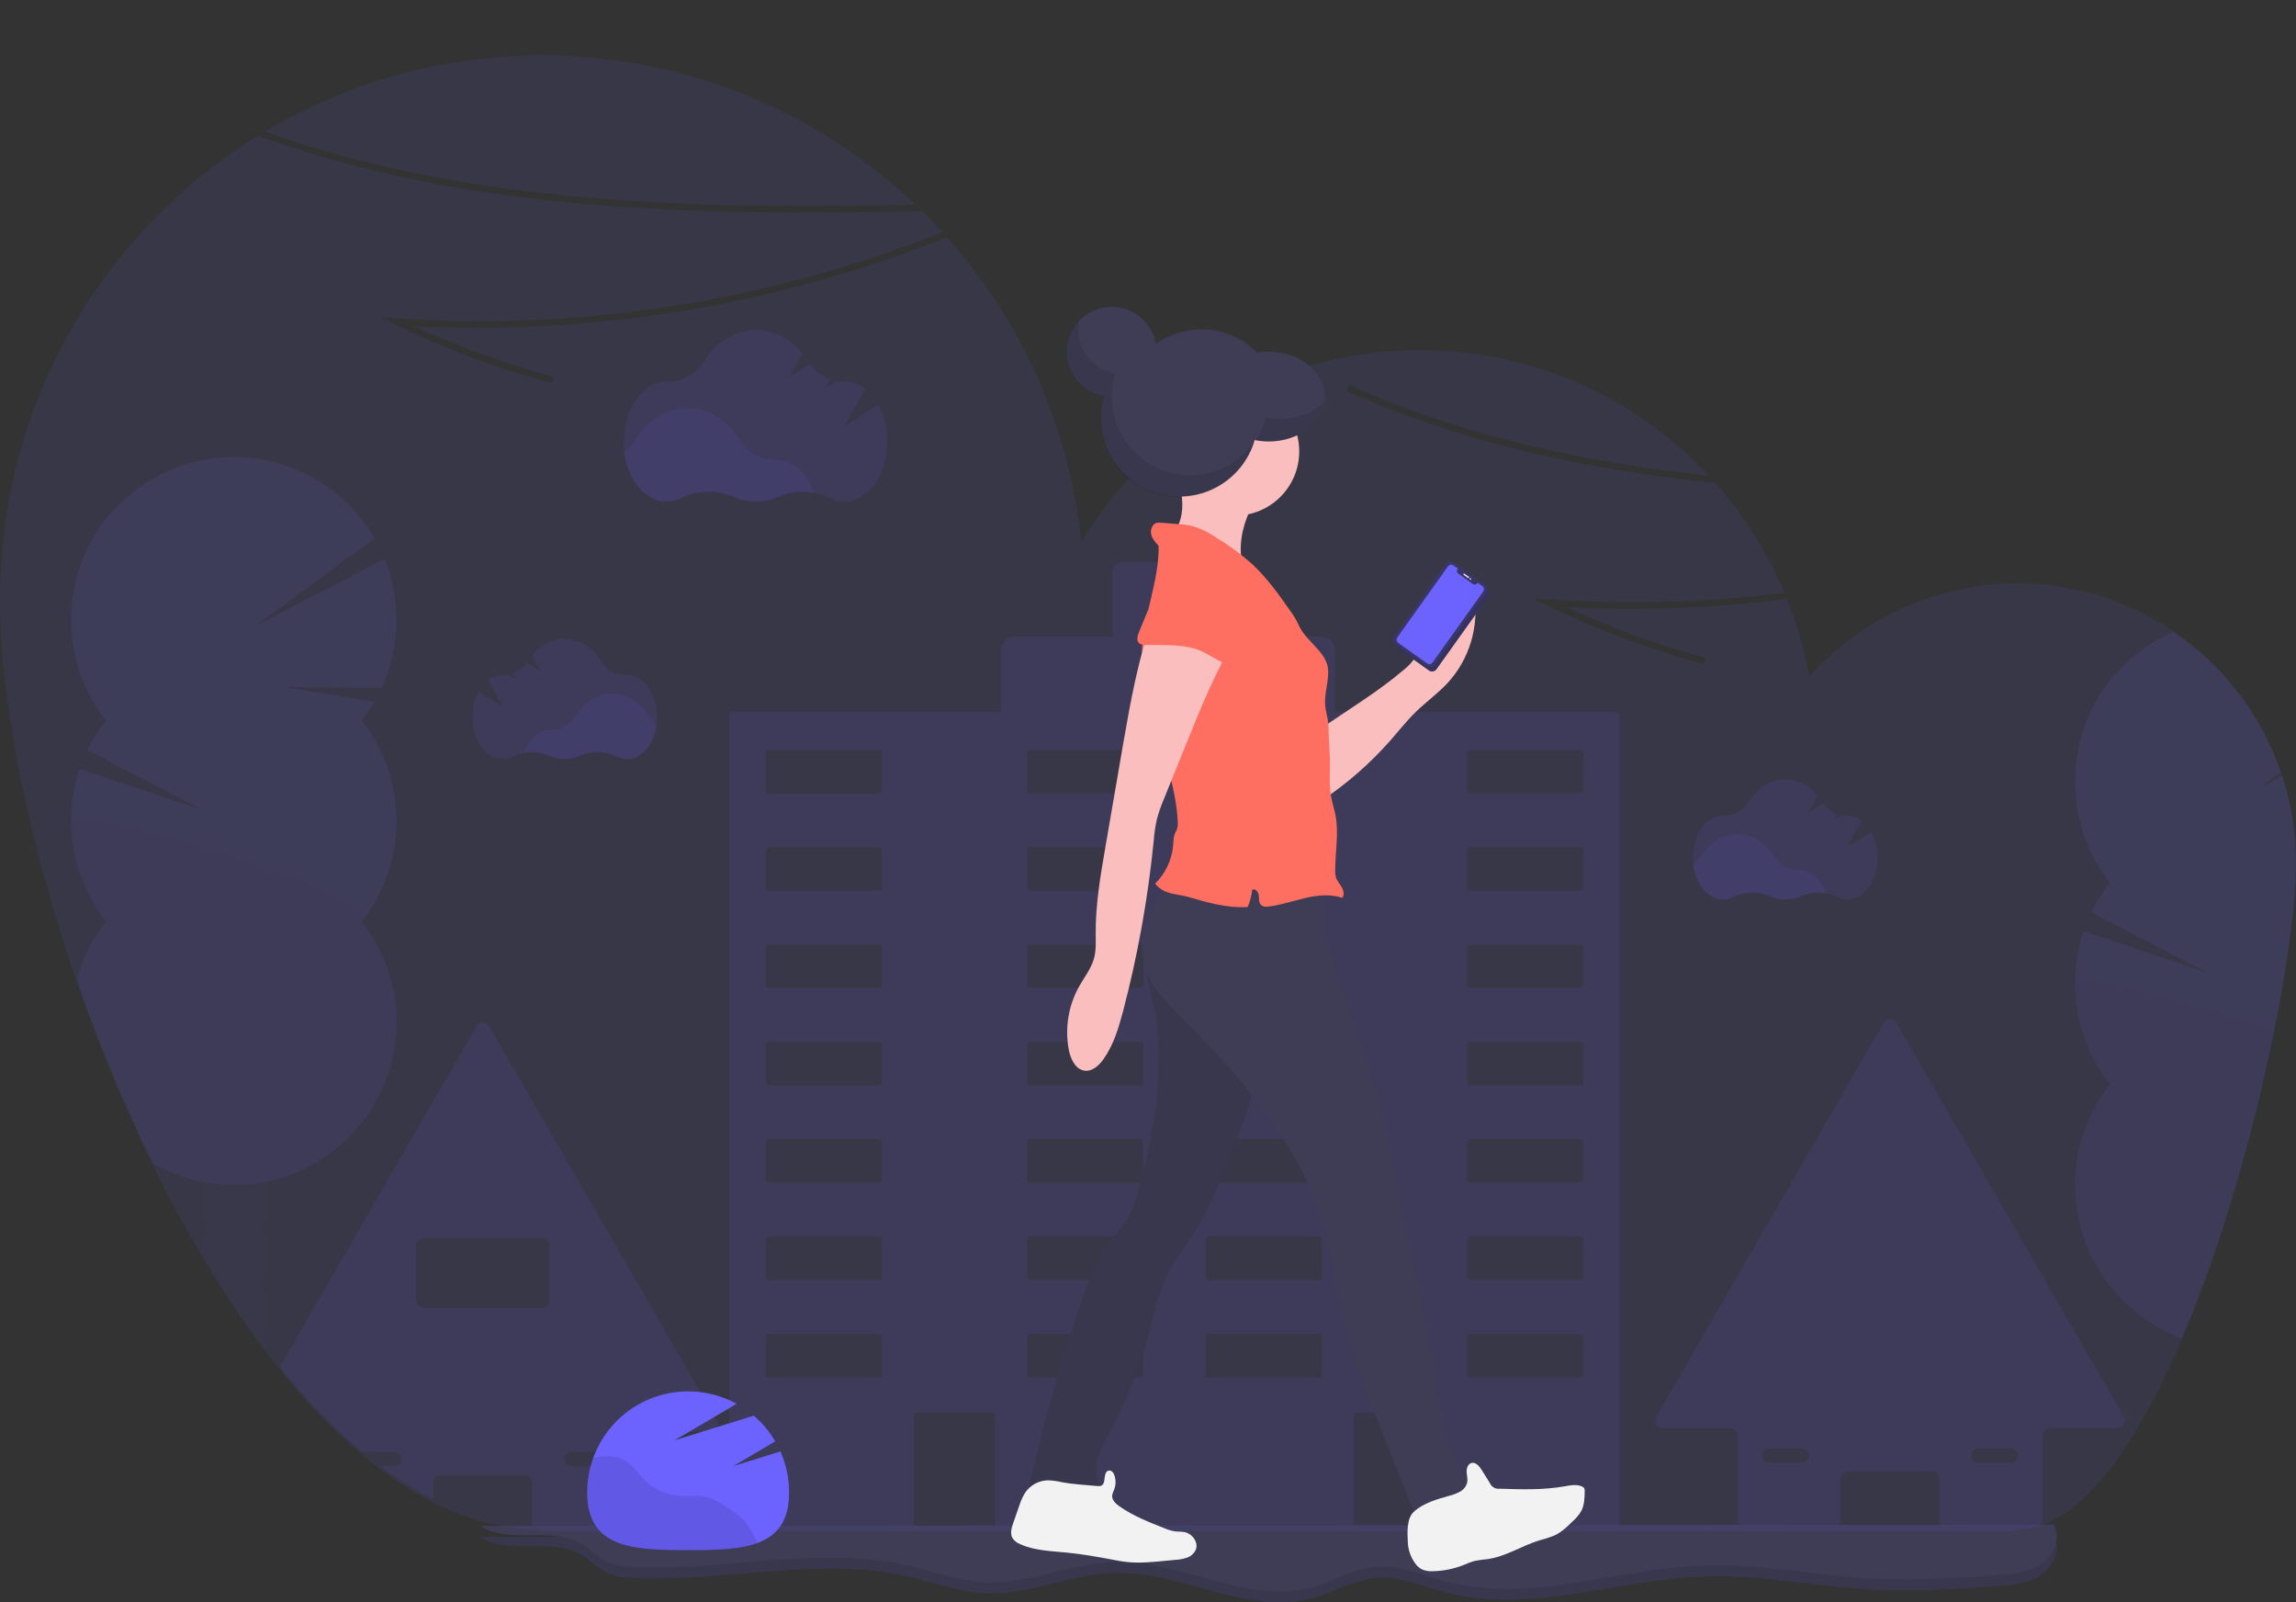 <?xml version="1.0" encoding="utf-8"?>
<!-- Generator: Adobe Illustrator 16.0.0, SVG Export Plug-In . SVG Version: 6.00 Build 0)  -->
<!DOCTYPE svg PUBLIC "-//W3C//DTD SVG 1.1//EN" "http://www.w3.org/Graphics/SVG/1.1/DTD/svg11.dtd">
<svg version="1.1" id="fbbf0112-9f0c-4059-91ae-024eb0aa32cc"
	 xmlns="http://www.w3.org/2000/svg" xmlns:xlink="http://www.w3.org/1999/xlink" x="0px" y="0px" width="1046px"
	 height="729.871px" viewBox="0 0 1046 729.871" enable-background="new 0 0 1046 729.871" xml:space="preserve">
<rect x="0" y="0" width="1046" height="729.871" fill="#333333" stroke="none"/>
<title>directions</title>
<path opacity="0.1" fill="#6C63FF" enable-background="new    " d="M417.149,93.3C337.044,16.95,215.889,3.307,120.81,59.93
	C215.79,93.93,320.59,95.18,417.149,93.3z"/>
<path opacity="0.1" fill="#6C63FF" enable-background="new    " d="M967.64,645.48L863.92,465.83
	c-0.904-1.582-2.921-2.131-4.503-1.227c-0.511,0.292-0.935,0.716-1.227,1.227L754.47,645.48c-0.938,1.563-0.434,3.59,1.129,4.528
	c0.522,0.314,1.121,0.478,1.731,0.472h30.94c1.825,0.006,3.304,1.484,3.31,3.311v38.34c0,1.824,1.476,3.305,3.3,3.31h40.37
	c1.828,0,3.31-1.481,3.31-3.31V673.6c0-1.823,1.478-3.3,3.301-3.3h38.38c1.823,0,3.304,1.476,3.31,3.3v18.53
	c0,1.828,1.482,3.31,3.311,3.31h40.359c1.828,0,3.311-1.481,3.311-3.31V653.75c0-1.828,1.481-3.31,3.31-3.31h30.94
	c1.828-0.005,3.306-1.491,3.301-3.319C968.079,646.545,967.927,645.979,967.64,645.48z M823,665.36c-0.615,0.633-1.458,0.993-2.34,1
	h-14.53c-1.828-0.002-3.309-1.485-3.306-3.313c0.002-1.825,1.481-3.305,3.306-3.307h14.561c1.828,0.001,3.309,1.483,3.309,3.311
	c0,0.878-0.349,1.719-0.969,2.34L823,665.36z M918.28,665.36c-0.615,0.633-1.458,0.993-2.34,1H901.42
	c-1.828-0.002-3.308-1.485-3.306-3.313c0.002-1.825,1.48-3.305,3.306-3.307H916c1.828,0.001,3.31,1.483,3.31,3.311
	c-0.001,0.878-0.35,1.719-0.97,2.34L918.28,665.36z"/>
<path opacity="0.1" fill="#6C63FF" enable-background="new    " d="M326.55,647.06L222.83,467.41
	c-0.916-1.582-2.94-2.123-4.522-1.207c-0.501,0.29-0.918,0.706-1.208,1.207l-89.59,155.17c11.193,14.105,23.75,27.072,37.49,38.711
	h14.6c1.828,0.002,3.308,1.485,3.306,3.313c-0.002,1.825-1.481,3.304-3.306,3.306h-6.16c7.545,5.674,15.576,10.67,24,14.93v-7.649
	c0-1.828,1.482-3.31,3.31-3.31h38.38c1.824,0.005,3.3,1.485,3.3,3.31v18.521c-0.001,0.48,0.104,0.955,0.311,1.39
	c0.541,1.169,1.711,1.918,3,1.92h40.37c1.04,0.004,2.018-0.491,2.63-1.33c0.444-0.571,0.681-1.276,0.67-2V655.34
	c0-1.828,1.481-3.31,3.31-3.31h30.94c1.828,0.015,3.321-1.455,3.336-3.283C327.001,648.154,326.847,647.572,326.55,647.06z
	 M258,662.26c0.615-0.633,1.458-0.993,2.34-1h14.56c1.828,0.002,3.308,1.485,3.306,3.313c-0.002,1.825-1.481,3.304-3.306,3.307
	h-14.57c-1.828-0.001-3.31-1.483-3.309-3.312c0-0.877,0.349-1.719,0.969-2.339L258,662.26z M192.85,595.78
	c-1.828,0-3.31-1.481-3.31-3.31V567.33c0-1.828,1.482-3.31,3.31-3.31h54.25c1.824,0.005,3.3,1.485,3.3,3.31v25.141
	c0,1.824-1.476,3.305-3.3,3.31H192.85z"/>
<path opacity="0.1" fill="#6C63FF" enable-background="new    " d="M736.53,324.34H608.18v-27.76c0-3.667-2.973-6.64-6.64-6.64l0,0
	h-37.689v-29.57c0-2.309-1.872-4.18-4.181-4.18h-48.55c-2.309,0-4.18,1.871-4.18,4.18v29.561H462.63c-3.667,0-6.64,2.973-6.64,6.64
	l0,0v27.76h-122.39c-0.742,0.006-1.341,0.608-1.341,1.351v368.53c0,0.741,0.599,1.344,1.341,1.35h81.34
	c0.745,0,1.35-0.604,1.35-1.35v-49.58c0.006-0.744,0.606-1.345,1.35-1.351H452c0.743,0.006,1.345,0.606,1.351,1.351v49.58
	c0,0.741,0.598,1.344,1.34,1.35h160.75c0.743-0.006,1.344-0.607,1.35-1.35v-49.58c0-0.742,0.598-1.345,1.34-1.351h34.36
	c0.745,0,1.35,0.604,1.35,1.351v49.58c0.006,0.742,0.606,1.344,1.351,1.35h81.34c0.743-0.006,1.344-0.607,1.35-1.35V325.69
	C737.874,324.947,737.273,324.345,736.53,324.34z M401.729,626.06c0,0.74-0.6,1.34-1.34,1.34l0,0h-50.24
	c-0.739,0.006-1.344-0.59-1.35-1.33c0-0.003,0-0.007,0-0.01v-17.13c0-0.746,0.604-1.351,1.35-1.351h50.24
	c0.742,0.006,1.34,0.608,1.34,1.351V626.06z M401.729,581.72c0.006,0.74-0.59,1.344-1.33,1.35c-0.003,0-0.006,0-0.01,0h-50.24
	c-0.739,0.006-1.344-0.59-1.35-1.33c0-0.006,0-0.014,0-0.02v-17.15c-0.006-0.74,0.59-1.344,1.33-1.35c0.007,0,0.014,0,0.02,0h50.24
	c0.74,0,1.34,0.6,1.34,1.34c0,0.003,0,0.007,0,0.01V581.72z M401.729,537.39c0,0.741-0.598,1.344-1.34,1.35h-50.24
	c-0.745,0-1.35-0.604-1.35-1.35v-17.16c0-0.746,0.604-1.35,1.35-1.35h50.24c0.742,0.005,1.34,0.607,1.34,1.35V537.39z
	 M401.729,493.051c0.006,0.74-0.59,1.344-1.33,1.35c-0.003,0-0.006,0-0.01,0h-50.24c-0.739,0.006-1.344-0.59-1.35-1.33
	c0-0.007,0-0.014,0-0.02v-17.12c-0.006-0.74,0.59-1.345,1.33-1.351c0.007,0,0.014,0,0.02,0h50.24c0.74,0,1.34,0.601,1.34,1.34
	c0,0.004,0,0.007,0,0.011V493.051z M401.729,448.72c0,0.741-0.598,1.344-1.34,1.35h-50.24c-0.745,0-1.35-0.604-1.35-1.35v-17.16
	c0-0.74,0.6-1.34,1.34-1.34c0.004,0,0.007,0,0.01,0h50.24c0.74,0,1.34,0.6,1.34,1.34l0,0V448.72z M401.729,404.39
	c0,0.739-0.6,1.34-1.34,1.34h-50.24c-0.739,0.005-1.344-0.59-1.35-1.33c0-0.004,0-0.007,0-0.01v-17.16
	c0-0.746,0.604-1.351,1.35-1.351l0,0h50.24c0.742,0.006,1.34,0.608,1.34,1.351V404.39z M401.729,360.05
	c0.006,0.74-0.59,1.345-1.329,1.351c-0.004,0-0.007,0-0.011,0h-50.24c-0.739,0.005-1.344-0.59-1.35-1.33c0-0.007,0-0.014,0-0.021
	V342.93c-0.006-0.74,0.59-1.345,1.33-1.351c0.007,0,0.014,0,0.02,0h50.24c0.74,0,1.34,0.601,1.34,1.34c0,0.004,0,0.007,0,0.011
	V360.05z M520.84,626.051c0,0.739-0.6,1.34-1.34,1.34c-0.003,0-0.007,0-0.01,0h-50.24c-0.741,0-1.345-0.599-1.351-1.34v-17.12
	c0.006-0.743,0.607-1.345,1.351-1.351h50.24c0.745,0,1.35,0.604,1.35,1.351V626.051z M520.84,581.71
	c0.006,0.74-0.59,1.345-1.33,1.351c-0.007,0-0.013,0-0.02,0h-50.24c-0.745,0-1.351-0.604-1.351-1.351v-17.14
	c0-0.745,0.605-1.35,1.351-1.35h50.24c0.739-0.006,1.345,0.59,1.35,1.33c0,0.006,0,0.013,0,0.02V581.71z M520.84,537.381
	c0,0.745-0.604,1.35-1.35,1.35h-50.24c-0.743-0.006-1.345-0.607-1.351-1.35v-17.15c0.006-0.743,0.607-1.345,1.351-1.35h50.24
	c0.745,0,1.35,0.604,1.35,1.35V537.381z M520.84,493.04c0.006,0.74-0.59,1.345-1.33,1.351c-0.007,0-0.013,0-0.02,0h-50.24
	c-0.745,0-1.351-0.605-1.351-1.351V475.93c0-0.746,0.605-1.351,1.351-1.351h50.24c0.739-0.005,1.345,0.59,1.35,1.33
	c0,0.007,0,0.014,0,0.021V493.04z M520.84,448.71c0,0.746-0.604,1.351-1.35,1.351h-50.24c-0.743-0.006-1.345-0.607-1.351-1.351
	V431.56c0.006-0.742,0.609-1.34,1.351-1.34h50.24c0.739-0.006,1.345,0.59,1.35,1.33c0,0.003,0,0.006,0,0.01V448.71z M520.84,404.38
	c0,0.74-0.6,1.34-1.34,1.34c-0.003,0-0.007,0-0.01,0h-50.24c-0.741,0-1.345-0.598-1.351-1.34V387.23
	c0.006-0.743,0.607-1.345,1.351-1.351h50.24c0.745,0,1.35,0.604,1.35,1.351V404.38z M520.84,360.04
	c0.006,0.74-0.59,1.345-1.329,1.35c-0.008,0-0.014,0-0.021,0h-50.24c-0.745,0-1.351-0.604-1.351-1.35V342.93
	c0-0.746,0.605-1.351,1.351-1.351h50.24c0.739-0.005,1.345,0.59,1.35,1.33c0,0.007,0,0.014,0,0.021V360.04z M602.229,626.04
	c0,0.74-0.6,1.34-1.34,1.341c-0.003,0-0.006-0.001-0.01-0.001h-50.24c-0.741,0-1.344-0.599-1.35-1.34V608.93
	c0.006-0.743,0.606-1.345,1.35-1.351h50.24c0.746,0,1.35,0.604,1.35,1.351V626.04z M602.229,581.7c0.006,0.74-0.59,1.345-1.329,1.35
	c-0.007,0.001-0.014,0.001-0.021,0h-50.24c-0.745,0-1.35-0.604-1.35-1.35v-17.13c0-0.745,0.604-1.35,1.35-1.35h50.24
	c0.74-0.006,1.345,0.59,1.35,1.33c0,0.006,0,0.013,0,0.02V581.7z M602.229,537.37c0,0.745-0.604,1.351-1.35,1.351h-50.24
	c-0.743-0.006-1.344-0.607-1.35-1.351v-17.14c0.006-0.743,0.606-1.345,1.35-1.35h50.24c0.746,0,1.35,0.604,1.35,1.35V537.37z
	 M602.229,493.03c0.006,0.739-0.59,1.345-1.329,1.35c-0.007,0-0.014,0-0.021,0h-50.24c-0.745,0-1.35-0.604-1.35-1.35v-17.1
	c0-0.746,0.604-1.351,1.35-1.351h50.24c0.74-0.005,1.345,0.59,1.35,1.33c0,0.007,0,0.014,0,0.021V493.03z M602.229,448.7
	c0,0.745-0.604,1.35-1.35,1.35h-50.24c-0.743-0.005-1.344-0.606-1.35-1.35v-17.14c0.006-0.742,0.608-1.34,1.35-1.34h50.24
	c0.74-0.006,1.345,0.59,1.35,1.33c0,0.003,0,0.006,0,0.01V448.7z M602.229,404.37c0,0.74-0.6,1.34-1.34,1.34
	c-0.003,0-0.006,0-0.01,0h-50.24c-0.741,0-1.344-0.599-1.35-1.34v-17.14c0.006-0.743,0.606-1.345,1.35-1.351h50.24
	c0.746,0,1.35,0.604,1.35,1.351V404.37z M602.229,360.03c0.006,0.739-0.59,1.344-1.329,1.35c-0.007,0-0.014,0-0.021,0h-50.24
	c-0.745,0-1.35-0.604-1.35-1.35v-17.1c0-0.746,0.604-1.351,1.35-1.351h50.24c0.74-0.005,1.345,0.59,1.35,1.33
	c0,0.007,0,0.014,0,0.021V360.03z M721.34,626.03c-0.005,0.741-0.608,1.34-1.35,1.34h-50.24c-0.74,0.005-1.345-0.59-1.35-1.33
	c-0.001-0.003-0.001-0.007-0.001-0.01v-17.1c0-0.746,0.605-1.351,1.351-1.351H720c0.743,0.006,1.345,0.607,1.351,1.351
	L721.34,626.03z M721.34,581.689c0,0.746-0.604,1.351-1.35,1.351h-50.24c-0.74,0.005-1.345-0.59-1.351-1.33c0-0.007,0-0.013,0-0.021
	V564.57c-0.005-0.74,0.591-1.344,1.33-1.35c0.007,0,0.014,0,0.021,0H720c0.745,0,1.351,0.604,1.351,1.35L721.34,581.689z
	 M721.34,537.359c-0.005,0.744-0.606,1.346-1.35,1.351h-50.24c-0.745,0-1.351-0.604-1.351-1.351V520.23
	c0-0.746,0.605-1.35,1.351-1.35H720c0.743,0.005,1.345,0.606,1.351,1.35L721.34,537.359z M721.34,493.019
	c0,0.746-0.604,1.351-1.35,1.351h-50.24c-0.74,0.005-1.345-0.59-1.351-1.33c0-0.007,0-0.014,0-0.021V475.93
	c-0.005-0.74,0.591-1.345,1.33-1.351c0.007,0,0.014,0,0.021,0H720c0.745,0,1.351,0.604,1.351,1.351L721.34,493.019z M721.34,448.689
	c-0.005,0.744-0.606,1.345-1.35,1.351h-50.24c-0.745,0-1.351-0.604-1.351-1.351V431.56c0-0.74,0.601-1.34,1.341-1.34
	c0.003,0,0.007,0,0.01,0H720c0.741,0,1.345,0.598,1.351,1.34L721.34,448.689z M721.34,404.359c0.012,0.746-0.583,1.359-1.329,1.371
	c-0.004,0-0.008,0-0.011,0h-50.25c-0.74,0.005-1.345-0.59-1.35-1.33c-0.001-0.004-0.001-0.007-0.001-0.01v-17.16
	c0-0.746,0.605-1.351,1.351-1.351H720c0.743,0.006,1.345,0.607,1.351,1.351L721.34,404.359z M721.34,360.019
	c0,0.746-0.604,1.351-1.35,1.351h-50.24c-0.74,0.005-1.345-0.59-1.351-1.33c0-0.007,0-0.014,0-0.021V342.93
	c-0.005-0.74,0.591-1.345,1.33-1.351c0.007,0,0.014,0,0.021,0H720c0.745,0,1.351,0.604,1.351,1.351L721.34,360.019z"/>
<path opacity="0.1" fill="#6C63FF" enable-background="new    " d="M371,224.46c-5.646-1.075-11.485-0.441-16.771,1.82
	c-6.441,2.871-13.803,2.853-20.229-0.05c-7.58-3.324-16.237-3.152-23.68,0.47c-2.104,1.108-4.443,1.691-6.82,1.7
	c-9.6,0-17.59-9.67-19.25-22.43c1.918-1.398,3.548-3.153,4.8-5.171c5.63-9.069,14.35-14.899,24.141-14.899
	c9.789,0,18.399,5.76,24,14.729c3.415,5.513,9.466,8.836,15.949,8.761h0.25C361.11,209.39,367.729,215.52,371,224.46z"/>
<path opacity="0.1" fill="#6C63FF" enable-background="new    " d="M400.2,184.41l-15.521,9.84l9.421-17.13
	c-2.67-2.131-5.975-3.31-9.391-3.35h-0.25c-1.078,0.016-2.156-0.064-3.22-0.24l-5.24,3.34l2.26-4.1c-3.729-1.304-6.949-3.754-9.2-7
	l-9.42,6l5.931-10.84c-5.511-6.61-12.931-10.66-21.091-10.66c-9.789,0-18.51,5.819-24.14,14.89c-3.395,5.541-9.505,8.829-16,8.61
	h-0.53c-10.81,0-19.569,12.25-19.569,27.37s8.76,27.37,19.569,27.37c2.379-0.007,4.721-0.594,6.82-1.711
	c7.444-3.618,16.102-3.786,23.68-0.46c6.409,2.86,13.731,2.86,20.141,0c7.52-3.27,16.091-3.105,23.479,0.45
	c2.081,1.089,4.393,1.662,6.74,1.67c10.81,0,19.57-12.26,19.57-27.37C404.309,195.28,402.92,189.545,400.2,184.41z"/>
<path opacity="0.1" fill="#6C63FF" enable-background="new    " d="M832,406.93c-3.952-0.749-8.039-0.307-11.74,1.27
	c-4.485,2.006-9.614,2.006-14.1,0c-5.308-2.326-11.369-2.206-16.58,0.33c-1.471,0.776-3.107,1.185-4.771,1.19
	c-6.72,0-12.31-6.771-13.47-15.7c1.34-0.982,2.48-2.211,3.36-3.62c3.939-6.351,10-10.43,16.89-10.43s12.89,4,16.83,10.31
	c2.388,3.858,6.622,6.185,11.16,6.13h0.18C825.06,396.39,829.69,400.68,832,406.93z"/>
<path opacity="0.1" fill="#6C63FF" enable-background="new    " d="M852.42,378.93l-10.86,6.89l6.59-12
	c-1.868-1.489-4.18-2.313-6.569-2.34h-0.17c-0.754,0.009-1.507-0.048-2.25-0.17l-3.69,2.33l1.58-2.86
	c-2.605-0.916-4.857-2.626-6.439-4.89L824,370.05l4.16-7.569c-3.851-4.63-9-7.47-14.761-7.47c-6.85,0-13,4.079-16.899,10.43
	c-2.376,3.861-6.64,6.151-11.17,6H785c-7.56,0-13.7,8.57-13.7,19.149c0,10.58,6.141,19.16,13.7,19.16
	c1.663-0.005,3.3-0.413,4.771-1.189c5.211-2.538,11.274-2.655,16.58-0.32c4.488,1.993,9.611,1.993,14.1,0
	c5.263-2.285,11.26-2.168,16.43,0.32c1.459,0.756,3.077,1.153,4.721,1.16c7.569,0,13.699-8.57,13.699-19.16
	C855.323,386.504,854.333,382.507,852.42,378.93z"/>
<path opacity="0.1" fill="#6C63FF" enable-background="new    " d="M238.62,342.93c3.953-0.748,8.039-0.307,11.74,1.27
	c4.482,2.007,9.608,2.007,14.09,0c5.308-2.326,11.369-2.206,16.58,0.33c1.471,0.775,3.107,1.184,4.77,1.19
	c6.72,0,12.32-6.771,13.48-15.7c-1.343-0.979-2.483-2.209-3.36-3.62c-3.92-6.37-10.05-10.47-16.92-10.47s-12.88,4-16.82,10.31
	c-2.395,3.863-6.634,6.195-11.18,6.15h-0.17C245.51,332.39,240.87,336.68,238.62,342.93z"/>
<path opacity="0.1" fill="#6C63FF" enable-background="new    " d="M218.14,314.93L229,321.79l-6.6-12
	c1.87-1.487,4.181-2.311,6.57-2.34h0.18c0.753,0.009,1.506-0.048,2.25-0.17l3.68,2.33l-1.58-2.86c2.608-0.915,4.865-2.625,6.45-4.89
	l6.59,4.18l-4.17-7.569c3.86-4.631,9.05-7.471,14.77-7.471c6.851,0,13,4.08,16.9,10.431c2.374,3.862,6.639,6.153,11.17,6h0.36
	c7.569,0,13.7,8.569,13.7,19.149s-6.131,19.16-13.7,19.16c-1.663-0.008-3.299-0.416-4.771-1.19
	c-5.211-2.538-11.274-2.655-16.58-0.319c-4.485,1.992-9.604,1.992-14.09,0c-5.267-2.286-11.267-2.169-16.44,0.319
	c-1.458,0.758-3.077,1.155-4.72,1.16c-7.56,0-13.7-8.569-13.7-19.16C215.245,322.498,216.231,318.505,218.14,314.93z"/>
<path fill="#3F3D56" d="M218.68,700.06c13.54,8.6,33.05-0.1,46.68,8.37c3.52,2.18,6.36,5.39,10,7.37c4.37,2.39,9.51,2.819,14.48,3
	c41.62,1.609,83.94-10,124.521-0.62c11.35,2.62,22.449,6.88,34.08,7.5c20.09,1.09,39.34-8.71,59.449-9.25
	c30.5-0.82,60.471,19.59,89.9,11.54c9.68-2.65,18.561-8.301,28.55-9.25c11.13-1,21.83,3.85,32.65,6.68c38.37,10,78.33-6.2,118-7.41
	c25.87-0.79,51.489,4.85,77.34,6.15c18.38,0.92,36.8-0.37,55.16-1.65c7-0.49,14.33-1.09,20.19-4.93
	c5.859-3.84,9.459-12.09,5.84-18.09L218.68,700.06z"/>
<path opacity="0.1" enable-background="new    " d="M218.68,700.06c13.54,8.6,33.05-0.1,46.68,8.37c3.52,2.18,6.36,5.39,10,7.37
	c4.37,2.39,9.51,2.819,14.48,3c41.62,1.609,83.94-10,124.521-0.62c11.35,2.62,22.449,6.88,34.08,7.5
	c20.09,1.09,39.34-8.71,59.449-9.25c30.5-0.82,60.471,19.59,89.9,11.54c9.68-2.65,18.561-8.301,28.55-9.25
	c11.13-1,21.83,3.85,32.65,6.68c38.37,10,78.33-6.2,118-7.41c25.87-0.79,51.489,4.85,77.34,6.15c18.38,0.92,36.8-0.37,55.16-1.65
	c7-0.49,14.33-1.09,20.19-4.93c5.859-3.84,9.459-12.09,5.84-18.09L218.68,700.06z"/>
<path fill="#3F3D56" d="M218.68,695.06c13.54,8.6,33.05-0.1,46.68,8.37c3.52,2.18,6.36,5.39,10,7.37c4.37,2.39,9.51,2.819,14.48,3
	c41.62,1.609,83.94-10,124.521-0.62c11.35,2.62,22.449,6.88,34.08,7.5c20.09,1.09,39.34-8.71,59.449-9.25
	c30.5-0.82,60.471,19.59,89.9,11.54c9.68-2.65,18.561-8.301,28.55-9.25c11.13-1,21.83,3.85,32.65,6.68c38.37,10,78.33-6.2,118-7.41
	c25.87-0.79,51.489,4.85,77.34,6.15c18.38,0.92,36.8-0.37,55.16-1.65c7-0.49,14.33-1.09,20.19-4.93
	c5.859-3.84,9.459-12.09,5.84-18.09L218.68,695.06z"/>
<g opacity="0.1">
	<path fill="#3F3D56" d="M122.35,571.86c0.042,4.341-1.074,8.613-3.23,12.38c4.307,7.691,4.307,17.068,0,24.76
		c1.095,1.874,1.917,3.895,2.44,6c-10.916-14.388-20.964-29.414-30.09-45l0,0c0.22-3.717,1.302-7.332,3.16-10.56
		c-2.156-3.767-3.271-8.04-3.23-12.38c-0.013-2.933,0.481-5.846,1.46-8.61c0.466-1.312,1.059-2.573,1.77-3.77
		c2.82-4.79,7.26-7.88,12.24-7.88s9.43,3.09,12.25,7.88c0.686,1.161,1.265,2.384,1.73,3.649c1.003,2.801,1.51,5.756,1.5,8.73
		c0.042,4.34-1.074,8.613-3.23,12.38C121.283,563.219,122.398,567.507,122.35,571.86z"/>
	<ellipse fill="#3F3D56" cx="106.87" cy="522.35" rx="15.47" ry="20.26"/>
	<ellipse fill="#3F3D56" cx="106.87" cy="497.59" rx="15.47" ry="20.26"/>
	<path fill="#6C63FF" d="M180.67,373.93c0.026,16.628-5.566,32.778-15.87,45.83c25.31,32.181,19.739,78.785-12.442,104.095
		c-9.225,7.255-20.041,12.216-31.558,14.475c-1.78,0.36-3.59,0.641-5.42,0.86c-5.645,0.675-11.348,0.705-17,0.09
		c-1.88-0.2-3.736-0.477-5.57-0.83c-8.084-1.493-15.859-4.337-23-8.409C56.5,502.85,44.875,474.867,35,446.25
		c2.598-9.623,7.119-18.621,13.29-26.45c-15.498-19.688-20.012-45.868-12-69.609l56.28,18.89l-52.78-27.42
		c2.324-4.796,5.157-9.329,8.45-13.52c-25.317-32.175-19.758-78.781,12.417-104.098c32.175-25.317,78.78-19.758,104.098,12.417
		c2.176,2.766,4.153,5.684,5.915,8.73l-54.41,40l59-30.601c7.625,18.939,7.111,40.183-1.42,58.73l-44-0.33l40.66,6.68
		c-1.726,2.956-3.654,5.79-5.77,8.48C175.047,341.18,180.663,357.31,180.67,373.93z"/>
	<path opacity="0.1" enable-background="new    " d="M180.67,465.631c-0.006,35.422-25.065,65.895-59.82,72.739
		c-1.78,0.36-3.59,0.641-5.42,0.86c-5.645,0.675-11.348,0.705-17,0.09c-1.88-0.2-3.736-0.477-5.569-0.83
		c-8.084-1.494-15.859-4.336-23-8.41C56.532,502.879,44.89,474.883,35,446.25c2.598-9.623,7.119-18.621,13.29-26.45
		c-10.309-13.063-15.901-29.228-15.87-45.869c0-8.32,142.32,33.22,132.38,45.83C175.112,432.823,180.705,448.988,180.67,465.631z"/>
</g>
<g opacity="0.1">
	<path fill="#3F3D56" d="M1014.899,552.58c-2.899,9.26-6,18.45-9.18,27.431c-0.884-2.647-1.329-5.42-1.32-8.21
		C1004.399,562.87,1008.8,555.291,1014.899,552.58z"/>
	<path fill="#6C63FF" d="M1046,393.02c0,17.55-3.54,45.28-10,77c-5.658,27.858-12.717,55.413-21.149,82.56
		c-2.9,9.26-6,18.45-9.181,27.43c-3.649,10.201-7.5,20.121-11.53,29.61c-38.578-14.161-58.371-56.916-44.209-95.494
		c2.682-7.308,6.495-14.149,11.299-20.275c-15.5-19.745-20.011-45.971-12-69.761l56.28,18.931l-52.78-27.48
		c2.324-4.806,5.157-9.349,8.45-13.55c-25.358-32.332-19.704-79.099,12.628-104.457c5.052-3.962,10.596-7.254,16.492-9.793
		c22.717,15.498,39.816,37.922,48.75,63.93l-9.75,7.261l10.46-5.431c3.509,10.782,5.558,21.984,6.091,33.311h-2.94l3,0.489
		C1046,389.19,1046,391.09,1046,393.02z"/>
	<path opacity="0.1" enable-background="new    " d="M1036.05,470.02c-5.658,27.858-12.717,55.413-21.15,82.56
		c-2.899,9.26-6,18.45-9.18,27.431c-3.65,10.2-7.5,20.12-11.529,29.609c-38.578-14.161-58.372-56.916-44.21-95.494
		c2.683-7.308,6.495-14.149,11.3-20.275c-10.297-13.09-15.885-29.267-15.86-45.92C945.42,442.93,997.14,456.03,1036.05,470.02z"/>
</g>
<path opacity="0.1" fill="#6C63FF" enable-background="new    " d="M1045.87,387.28c0-0.15,0-0.31,0-0.47
	c-0.533-11.326-2.582-22.528-6.09-33.311c-0.2-0.609-0.4-1.229-0.61-1.83c-8.934-26.008-26.033-48.432-48.75-63.93
	c-52.677-35.89-123.809-27.097-166.16,20.54c-2.142-12.14-5.53-24.025-10.11-35.47c-33.366,4.218-67.041,5.473-100.629,3.75
	c20.582,9.49,41.924,17.241,63.8,23.17l-0.78,2.899c-24.551-6.666-48.428-15.604-71.32-26.699l-6.91-3.351l7.66,0.5
	c35.684,2.337,71.509,1.309,107-3.069c-7.679-18.314-18.328-35.235-31.52-50.08c-57.561-5.801-114.67-17.881-168-41.83l1.229-2.73
	c51.91,23.33,107.54,35.32,163.7,41.22c-67.721-72.595-181.471-76.547-254.065-8.825c-12.343,11.514-23.002,24.709-31.665,39.195
	c-5.319-51.582-26.746-100.18-61.239-138.899c-30.708,12.27-62.415,21.875-94.771,28.71c-48.659,10.342-98.457,14.306-148.14,11.79
	c20.583,9.49,41.924,17.241,63.8,23.17l-0.78,2.899c-24.544-6.667-48.414-15.605-71.3-26.699l-6.91-3.351l7.66,0.5
	c84.686,5.563,169.542-7.882,248.36-39.35c-2.967-3.247-6.021-6.42-9.16-9.521c-98.42,2-205.61,1-302.65-34.33
	C44.403,107.01-0.08,186.827,0,272.75C0,319.21,12.77,383.1,35,447.2c9.906,28.688,21.564,56.741,34.91,84
	c6.79,13.8,14,27.21,21.57,40.05l0,0c9.127,15.585,19.175,30.611,30.09,45c1.96,2.58,3.943,5.113,5.95,7.601
	c11.186,14.157,23.74,27.177,37.48,38.87l0,0c2.78,2.319,5.577,4.529,8.39,6.63c7.541,5.7,15.572,10.72,24,15
	c14.67,7.35,29.81,11.659,45.3,12.28c1.24,0.05,2.49,0.08,3.73,0.08v0.51h672v-0.51h0.5c3.873-0.016,7.715-0.691,11.36-2
	c23.76-8.431,45.64-42.28,63.83-85.061c4-9.49,7.88-19.41,11.529-29.609c3.221-9,6.28-18.17,9.181-27.431
	c8.433-27.147,15.491-54.702,21.149-82.56c6.41-31.721,10-59.45,10-77C1046,391.09,1046,389.19,1045.87,387.28z"/>
<path fill="#6C63FF" d="M334.06,667.791L353.2,656.53c-2.591-4.42-5.899-8.377-9.79-11.71l-36.11,11.23l28.301-16.631
	c-22.281-12.205-50.238-4.037-62.444,18.244c-3.712,6.776-5.657,14.379-5.656,22.106c0,25.399,20.59,26.28,46,26.28
	s46-0.881,46-26.28c0.009-6.432-1.337-12.793-3.95-18.67L334.06,667.791z"/>
<path opacity="0.1" enable-background="new    " d="M338.93,692.48c-2.037-2.04-4.313-3.826-6.78-5.32
	c-3.479-2.31-7.069-4.67-11.17-5.449c-3.6-0.69-7.31-0.11-11-0.32c-6.365-0.389-12.357-3.134-16.81-7.7c-2.61-2.7-4.67-6-7.81-8.09
	c-3.39-2.22-7.69-2.7-11.71-2.15c-1.167,0.167-2.322,0.403-3.46,0.71c-1.806,5.006-2.726,10.288-2.72,15.61
	c0,25.399,20.59,26.28,46,26.28c12.33,0,23.521-0.211,31.78-3.32l-1.38-2.58C342.552,697.396,340.892,694.82,338.93,692.48z"/>
<circle fill="#3F3D56" cx="547.34" cy="185.77" r="35.75"/>
<path fill="#3F3D56" d="M526.601,463.87c3.689,25.891-0.811,52.29-7.82,77.48c-1.311,4.69-2.721,9.42-5.17,13.63
	c-2.45,4.21-5.86,7.83-8.74,11.79c-6,8.26-9.52,18-12.811,27.64c-9.07,26.675-16.688,53.821-22.819,81.32
	c-0.37,1.127-0.37,2.343,0,3.47c0.87,2,3.51,2.261,5.68,2.25l28.06-0.149c1-1.92-0.85-4-2-5.84c-4-6.221-0.159-14.301,3.371-20.811
	c8.578-15.811,15.22-32.599,19.779-50c1.92-7.33,3.48-14.82,6.6-21.73c3.771-8.38,9.681-15.59,14.48-23.43
	c5.58-9.109,9.65-19,13.689-28.93c5.641-13.78,11.33-27.73,13.551-42.45c2.09-13.82,1.06-27.899-0.301-41.81
	c0.221-1.441-0.77-2.789-2.211-3.009c-0.281-0.043-0.568-0.04-0.849,0.009l-37.649-1.94c-7.761-0.399-9.601-2.101-8.42,5.521
	C523.84,452.57,525.78,458.11,526.601,463.87z"/>
<path opacity="0.1" enable-background="new    " d="M526.601,463.87c3.689,25.891-0.811,52.29-7.82,77.48
	c-1.311,4.69-2.721,9.42-5.17,13.63c-2.45,4.21-5.86,7.83-8.74,11.79c-6,8.26-9.52,18-12.811,27.64
	c-9.07,26.675-16.688,53.821-22.819,81.32c-0.37,1.127-0.37,2.343,0,3.47c0.87,2,3.51,2.261,5.68,2.25l28.06-0.149
	c1-1.92-0.85-4-2-5.84c-4-6.221-0.159-14.301,3.371-20.811c8.578-15.811,15.22-32.599,19.779-50c1.92-7.33,3.48-14.82,6.6-21.73
	c3.771-8.38,9.681-15.59,14.48-23.43c5.58-9.109,9.65-19,13.689-28.93c5.641-13.78,11.33-27.73,13.551-42.45
	c2.09-13.82,1.06-27.899-0.301-41.81c0.221-1.441-0.77-2.789-2.211-3.009c-0.281-0.043-0.568-0.04-0.849,0.009l-37.649-1.94
	c-7.761-0.399-9.601-2.101-8.42,5.521C523.84,452.57,525.78,458.11,526.601,463.87z"/>
<path fill="#3F3D56" d="M534,400.93c-7.649,11-15.67,23.659-13.13,36.83c1.93,10,9.55,17.75,16.74,25
	c28.74,28.859,57,60.92,66.779,100.47c2.521,10.22,3.74,20.71,5.91,31c3.94,18.7,11,36.58,18,54.35l18.76,47.351
	c11.92,0.292,22.748-6.9,27.101-18c-2.46-0.19-5.67-2.57-7.11-4.57c-8-11.069-9.64-25.31-11.689-38.81
	c-2.271-14.92-5.301-29.721-8.34-44.51l-13.44-65.44c-1.55-7.55-3.101-15.11-5.12-22.55c-7.82-28.82-22.641-56-24.93-85.801
	c-0.34-4.38-0.551-9.189-3.521-12.439c-3.12-3.431-8.239-4-12.87-4.271C568.41,398.34,552.25,396.51,534,400.93z"/>
<path fill="#F2F2F2" d="M483.47,675.06c-2.039-0.484-4.124-0.752-6.22-0.8c-4.072,0.144-7.838,2.201-10.16,5.55
	c-1.168,1.872-2.086,3.889-2.729,6l-2.711,7.779c-0.799,2.281-1.579,4.91-0.39,7c0.886,1.299,2.16,2.283,3.64,2.811
	c6.561,2.92,14,3.08,21.101,3.78c6.94,0.68,13.82,1.899,20.67,3.18c2.36,0.45,4.71,0.9,7.101,1.14c5.34,0.541,10.72,0,16.06-0.479
	l5.51-0.53c1.845-0.079,3.669-0.416,5.42-1c1.769-0.6,3.214-1.896,4-3.59c1.36-3.37-1.56-7.359-5.13-8.061
	c-1.45-0.279-3-0.149-4.42-0.34c-1.666-0.285-3.291-0.771-4.84-1.449c-7-2.771-14.17-5.57-20.37-9.931
	c-1.72-1.21-3.521-2.899-3.33-5c0.179-0.899,0.478-1.771,0.89-2.59c0.841-2.146,0.869-4.524,0.08-6.69c-0.34-0.92-1-1.89-1.93-2
	c-2.641-0.319-2.32,3.53-2.71,5c-0.53,2-1.49,2.181-3.37,2C494.229,676.35,488.83,676.08,483.47,675.06z"/>
<path fill="#F2F2F2" d="M641.34,701.93c0.048,3.907,1.392,7.688,3.82,10.75c0.742,0.913,1.669,1.659,2.72,2.189
	c1.582,0.651,3.295,0.923,5,0.79c4.76-0.104,9.464-1.055,13.891-2.81c1.559-0.706,3.162-1.312,4.8-1.81
	c2.061-0.422,4.144-0.723,6.239-0.9c8.271-1.19,15.53-6.07,23.521-8.54c2.388-0.592,4.728-1.36,7-2.3c3.16-1.49,5.72-4,8.229-6.431
	c1.48-1.312,2.755-2.839,3.78-4.53c1.47-2.729,1.56-6,1.62-9.09c0.054-0.482-0.029-0.972-0.24-1.41
	c-0.229-0.314-0.539-0.561-0.899-0.709c-2.431-1.2-5.311-0.601-8-0.131c-9.72,1.73-19.671,1.41-29.54,1.09
	c-1.926,0.266-3.788-0.797-4.54-2.59l-3.75-6c-1.07-1.72-2.771-3.689-4.71-3.1c-1.551,0.47-2.18,2.37-2.12,4s0.56,3.25,0.25,4.84
	c-0.447,1.77-1.604,3.274-3.2,4.16c-1.575,0.856-3.256,1.502-5,1.92c-5.52,1.561-11.939,3.33-16.21,7.391
	C640.86,691.59,641.149,698.041,641.34,701.93z"/>
<path fill="#FBBEBE" d="M639.399,305.19c2.154-1.646,4.002-3.656,5.461-5.94c1.256-2.577,2.045-5.356,2.33-8.21l1.569-9.92
	c0.87-5.47,1.891-11.26,5.54-15.43c3.65-4.17,10.92-5.66,14.631-1.54c1.619,1.79,2.26,4.25,2.659,6.64
	c2.312,14.435-2.034,29.14-11.819,40c-4.49,4.92-10,8.83-14.75,13.48c-4.141,4-7.73,8.59-11.551,12.939
	c-9.237,10.508-19.818,19.754-31.47,27.5c0.14-7.439,1.09-15.42,0-22.81c-0.81-5.34-3-8.22,2.17-11.71
	C616.17,322.03,628.28,314.65,639.399,305.19z"/>
<path fill="#FBBEBE" d="M538.56,232.01c-0.39,5.319-2.6,10.76-7,13.829c12.461,4.36,24.75,9.167,36.87,14.421
	c-2.34-2.25-3.05-5.7-3.159-8.94c-0.311-8.47,2.619-16.8,6.899-24.1c0.681-0.927,1.074-2.032,1.13-3.181
	c-0.14-2.359-2.939-3.45-5.24-4c-7.847-1.903-15.855-3.065-23.92-3.47c-3.449-0.11-7.539-1.2-6.76,3.19
	C538.12,223.86,538.87,227.86,538.56,232.01z"/>
<circle fill="#FBBEBE" cx="562.66" cy="205.63" r="29.23"/>
<path fill="#FF6F61" d="M591.601,284.58c-1.021-2.194-2.265-4.279-3.711-6.22c-5.3-7.61-10.74-15.21-17.539-21.51
	c-5.151-4.594-10.727-8.689-16.65-12.23c-3.197-2.191-6.711-3.877-10.42-5c-2.201-0.487-4.439-0.792-6.69-0.91l-7.59-0.62
	c-0.665-0.088-1.341-0.067-2,0.061c-2.06,0.52-3,3.08-2.56,5.149c0.439,2.07,2,3.75,3.379,5.32
	c0.341,15.49-6.549,30.771-7.479,46.24c-1.63,27.05,14.88,52.21,16.2,79.28c0.136,1.223,0.006,2.461-0.38,3.63
	c-0.22,0.56-0.55,1.069-0.8,1.62c-0.78,1.699-0.75,3.63-0.891,5.5c-0.545,6.669-3.465,12.921-8.229,17.619
	c1.238,1.538,2.83,2.752,4.64,3.54c3.19,1.391,7,1.511,10.391,2.48c8.84,2.58,17.899,5.18,27.09,4.63
	c1.142-2.484,1.849-5.146,2.09-7.87c1.3-0.81,2.8,0.92,3,2.44c0.2,1.52-0.09,3.29,1,4.39c1.09,1.101,2.47,0.93,3.8,0.76
	c5.61-0.71,11-2.6,16.5-3.869c5.5-1.271,11.38-1.881,16.729-0.061c1.08-1.37,0.621-3.399-0.26-4.899c-0.88-1.5-2.13-2.82-2.63-4.49
	c-0.251-0.962-0.359-1.956-0.319-2.95c0-8.55,1.76-17.19,0.09-25.58c-0.49-2.46-1.271-4.86-1.771-7.33
	c-1-4.79-0.85-9.729-0.72-14.62c0.13-4.89-0.46-10.18-0.561-15.14c-0.003-2.05-0.137-4.098-0.399-6.13c-0.34-2.13-1-4.21-1.181-6.36
	c-0.539-5.46,1.66-10.88,1.33-16.36C604.51,296.77,594.84,292.25,591.601,284.58z"/>
<path fill="#FBBEBE" d="M525.63,280.66c-7.08,18.78-10.54,38.7-14,58.48l-8,46.46c-2.27,13.13-4.55,26.34-4.46,39.66
	c0,3.739,0.24,7.55-0.74,11.159c-1.28,4.74-4.46,8.69-6.87,13c-4.89,8.802-6.519,19.047-4.6,28.931c0.82,4.149,3.061,8.86,7.27,9.34
	c3.461,0.38,6.451-2.37,8.471-5.21c4.64-6.51,6.939-14.37,9-22.11c6.631-25.294,11.27-51.07,13.87-77.09
	c0.247-3.294,0.711-6.567,1.39-9.8c0.883-3.333,2.013-6.595,3.38-9.76c3.061-7.587,6.124-15.174,9.19-22.761
	c7.07-17.529,14.18-35.14,23.89-51.359c-9.6-2.761-19.59-6-29.19-8.73C531.46,280.05,528.49,280.54,525.63,280.66z"/>
<path fill="#FF6F61" d="M542.271,294.93c-6.721-1.45-13.67-1-20.53-1.17c-0.975,0.07-1.944-0.183-2.761-0.721
	c-1.39-1.189-0.8-3.42-0.1-5.109l3.32-8c0.545-1.654,1.453-3.165,2.66-4.42c1.689-1.5,4.069-1.87,6.31-2.141
	c7.29-0.84,14.79-1.12,21.86,0.851c7.07,1.97,13.72,6.449,16.88,13.079c1.319,2.761,1.93,6.24,0.18,8.75
	c-2.6,3.73-8.43,7.9-12.78,5.86C552.101,299.44,548.11,296.17,542.271,294.93z"/>
<path fill="#3F3D56" d="M578,160.23c-5.776-0.063-11.443,1.572-16.3,4.7c-9.361-8.871-22.773-12.012-35.1-8.221
	c-1.938-11.115-12.52-18.556-23.635-16.619c-11.115,1.938-18.557,12.519-16.619,23.635c1.482,8.503,8.147,15.157,16.653,16.625
	c-5.548,18.948,5.316,38.807,24.265,44.354c18.949,5.548,38.808-5.315,44.355-24.265c2.109,0.432,4.257,0.649,6.41,0.649
	c14.1,0,25.539-9.149,25.539-20.43S592.08,160.23,578,160.23z"/>
<path opacity="0.1" enable-background="new    " d="M583.09,190.87c-2.153,0.006-4.302-0.212-6.409-0.649
	c-1.002,3.657-2.582,7.131-4.681,10.29c1.978,0.381,3.986,0.575,6,0.579c13.18,0,24-8,25.39-18.239
	C598.7,187.73,591.351,190.87,583.09,190.87z"/>
<path opacity="0.1" enable-background="new    " d="M542.229,216.41c-19.771-0.028-35.776-16.08-35.748-35.852
	c0.006-3.534,0.534-7.049,1.568-10.429c-9.767-1.718-16.89-10.202-16.89-20.119c-0.002-1.228,0.108-2.453,0.33-3.66
	c-7.665,8.28-7.165,21.206,1.115,28.87c2.883,2.669,6.475,4.45,10.345,5.13c-5.752,18.888,4.898,38.861,23.786,44.613
	c18.75,5.709,38.601-4.744,44.504-23.434C564.534,210.877,553.733,216.417,542.229,216.41z"/>
<path fill="#3A3768" d="M672.566,276.214L672.566,276.214c0.15,0.107,0.185,0.318,0.075,0.471l-2.822,3.956
	c-0.109,0.153-0.32,0.19-0.471,0.083l0,0c-0.15-0.107-0.185-0.319-0.075-0.472l2.823-3.956
	C672.205,276.142,672.416,276.106,672.566,276.214z"/>
<path fill="#3A3768" d="M656.794,259.62L656.794,259.62c0.085,0.062,0.104,0.18,0.044,0.266l-0.837,1.172
	c-0.061,0.085-0.18,0.105-0.265,0.044l0,0c-0.086-0.061-0.105-0.18-0.044-0.265l0.836-1.172
	C656.589,259.579,656.708,259.559,656.794,259.62z"/>
<path fill="#3A3768" d="M654.847,262.353L654.847,262.353c0.094,0.067,0.116,0.198,0.049,0.293l-1.598,2.238
	c-0.067,0.095-0.198,0.116-0.293,0.049l0,0c-0.094-0.067-0.116-0.198-0.049-0.293l1.598-2.238
	C654.621,262.307,654.752,262.286,654.847,262.353z"/>
<path fill="#3A3768" d="M652.368,265.84L652.368,265.84c0.09,0.064,0.11,0.189,0.047,0.279l-1.627,2.279
	c-0.064,0.09-0.189,0.11-0.279,0.046l0,0c-0.09-0.063-0.11-0.188-0.046-0.278l1.626-2.279
	C652.153,265.797,652.278,265.775,652.368,265.84z"/>
<path fill="#3A3768" d="M663.292,258.062l14.196,10.13c1.133,0.809,1.396,2.383,0.588,3.516l-23.611,33.09
	c-0.809,1.133-2.382,1.396-3.515,0.587l-14.197-10.13c-1.133-0.809-1.396-2.382-0.587-3.515l23.611-33.09
	C660.585,257.517,662.159,257.254,663.292,258.062z"/>
<path opacity="0.1" enable-background="new    " d="M663.292,258.062l14.196,10.13c1.133,0.809,1.396,2.383,0.588,3.516
	l-23.611,33.09c-0.809,1.133-2.382,1.396-3.515,0.587l-14.197-10.13c-1.133-0.809-1.396-2.382-0.587-3.515l23.611-33.09
	C660.585,257.517,662.159,257.254,663.292,258.062z"/>
<path fill="#3A3768" d="M662.365,256.198l14.196,10.13c1.133,0.809,1.396,2.383,0.588,3.516l-23.611,33.089
	c-0.809,1.134-2.382,1.396-3.516,0.588l-14.195-10.13c-1.133-0.809-1.396-2.382-0.588-3.515l23.611-33.09
	C659.659,255.653,661.232,255.389,662.365,256.198z"/>
<path fill="#6C63FF" d="M675.28,266.93l-2.09-1.5l-0.181,0.25c-0.463,0.637-1.348,0.791-2,0.35l-6.68-4.77
	c-0.659-0.473-0.812-1.391-0.34-2.051l0.18-0.25l-2-1.399c-0.798-0.575-1.91-0.395-2.485,0.402
	c-0.001,0.003-0.003,0.005-0.005,0.008l-23.079,32.35c-0.572,0.802-0.389,1.914,0.409,2.49l13.14,9.37
	c0.8,0.572,1.912,0.388,2.484-0.411c0.002-0.003,0.004-0.006,0.006-0.009l23.08-32.341c0.567-0.803,0.377-1.913-0.427-2.48
	C675.289,266.936,675.284,266.933,675.28,266.93z"/>
<path fill="#E6E8EC" d="M667.16,261.308l2.035,1.452c0.144,0.103,0.177,0.303,0.074,0.446l0,0c-0.103,0.145-0.302,0.178-0.446,0.075
	l-2.035-1.452c-0.144-0.103-0.177-0.303-0.074-0.446l0,0C666.816,261.239,667.017,261.206,667.16,261.308z"/>
<circle fill="#E6E8EC" cx="669.899" cy="263.72" r="0.36"/>
</svg>
